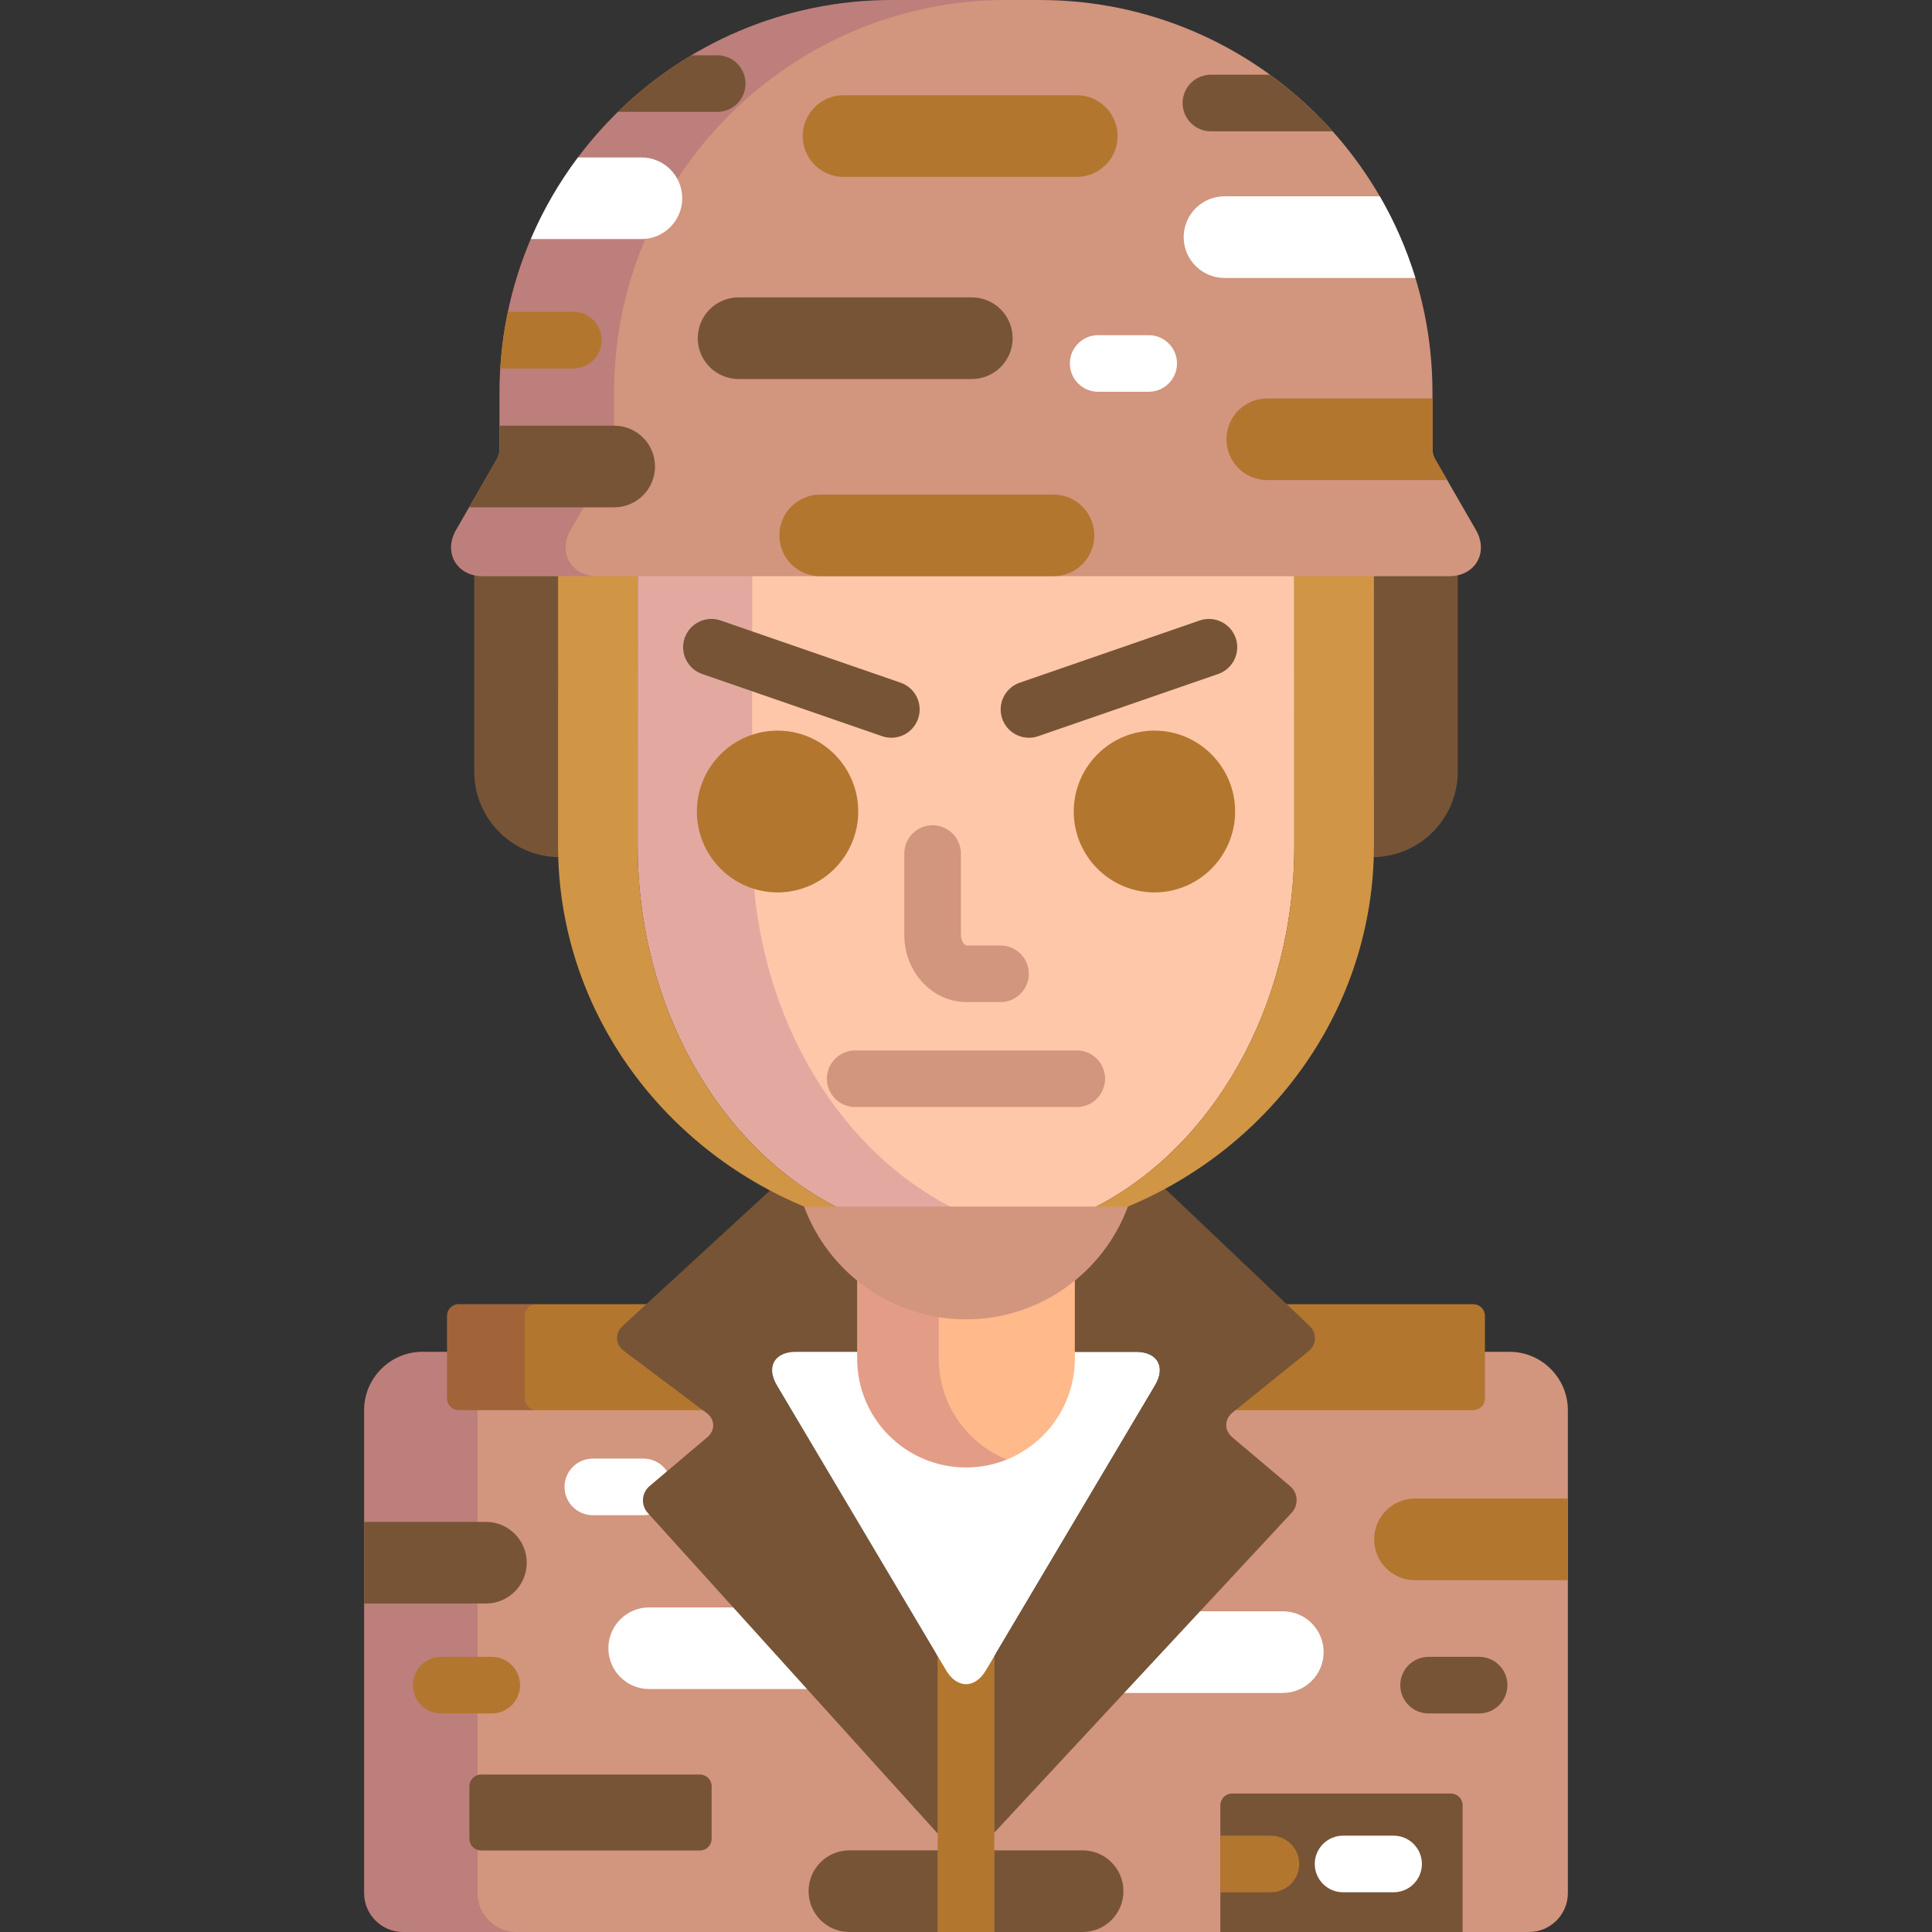 <?xml version="1.0" encoding="iso-8859-1"?>
<!-- Generator: Adobe Illustrator 19.0.0, SVG Export Plug-In . SVG Version: 6.00 Build 0)  -->
<svg version="1.1" id="Capa_1" xmlns="http://www.w3.org/2000/svg" xmlns:xlink="http://www.w3.org/1999/xlink" x="0px" y="0px"
	 viewBox="0 0 512 512" style="enable-background:new 0 0 512 512;" xml:space="preserve">
<rect x="0" y="0" width="512" height="512" fill="#333333" stroke="none"/>
<g>
	<path style="fill:#775436;" d="M149.01,151h-21.146c-0.758,0-1.488-0.088-2.184-0.245v53.737c0,12.517,10.147,22.664,22.664,22.664
		h0.707c-0.031-1.041-0.053-2.085-0.053-3.134C148.999,224.023,149.005,178.595,149.01,151z"/>
	<path style="fill:#775436;" d="M384.134,151h-21.135c0.005,27.595,0,73.023,0,73.023c0,1.049-0.021,2.093-0.053,3.134h0.707
		c12.517,0,22.664-10.147,22.664-22.664v-53.737C385.622,150.912,384.892,151,384.134,151z"/>
</g>
<path style="fill:#D2957D;" d="M400.047,358.245h-7.519v12.366c0,1.153-0.938,2.091-2.091,2.091h-63.018
	c-0.228,0-0.449,0.078-0.627,0.222l-0.778,0.627c-1.304,1.05-2.031,2.479-2.049,4.025c-0.018,1.547,0.676,2.993,1.955,4.074
	l15.293,12.923c0.836,0.706,1.331,1.684,1.396,2.753c0.064,1.069-0.311,2.099-1.055,2.9l-77.055,82.898v-44.221
	c0-0.45-0.301-0.845-0.735-0.965c-0.088-0.023-0.177-0.035-0.265-0.035c-0.347,0-0.677,0.181-0.86,0.489l-2.239,3.772
	c-1.211,2.041-2.773,3.166-4.398,3.166c-1.625,0-3.188-1.124-4.399-3.165l-2.244-3.778c-0.183-0.309-0.513-0.489-0.859-0.489
	c-0.088,0-0.177,0.012-0.265,0.036c-0.435,0.119-0.735,0.514-0.735,0.964v44.423l-75.083-83.036
	c-0.735-0.813-1.101-1.855-1.028-2.937c0.072-1.081,0.574-2.066,1.412-2.775l15.292-12.923c1.284-1.086,1.968-2.524,1.924-4.052
	c-0.045-1.525-0.809-2.921-2.152-3.93l-1.021-0.767c-0.174-0.13-0.384-0.2-0.601-0.2h-64.681c-1.153,0-2.091-0.938-2.091-2.091
	v-12.366h-7.52c-8.498,0-15.452,6.954-15.452,15.453v128c0,5.666,4.636,10.302,10.302,10.302h298.398
	c5.666,0,10.302-4.636,10.302-10.302v-128C415.5,365.199,408.546,358.245,400.047,358.245z"/>
<path style="fill:#B2762F;" d="M261.26,441.431c-2.893,4.873-7.625,4.873-10.518,0.001l-2.243-3.779V512h15v-74.342L261.26,441.431z
	"/>
<path style="fill:#FFFFFF;" d="M172.417,400.285c-0.735-0.813-1.101-1.855-1.028-2.937c0.072-1.081,0.574-2.066,1.412-2.775
	l4.453-3.764c-1.208-2.521-3.776-4.266-6.759-4.266h-13.393c-4.142,0-7.5,3.357-7.5,7.5s3.358,7.5,7.5,7.5h13.393
	c0.925,0,1.807-0.175,2.625-0.481L172.417,400.285z"/>
<path style="opacity:0.15;fill:#440075;enable-background:new    ;" d="M126.55,501.698v-128c0-0.336,0.029-0.665,0.051-0.996h-5.04
	c-1.153,0-2.091-0.938-2.091-2.091v-12.366h-7.52c-8.498,0-15.452,6.954-15.452,15.453v128c0,5.666,4.636,10.302,10.302,10.302
	h30.053C131.188,512,126.55,507.364,126.55,501.698z"/>
<g>
	<path style="fill:#775436;" d="M387.606,512v-33.6c0-1.7-1.391-3.091-3.09-3.091h-58.019c-1.7,0-3.091,1.391-3.091,3.091V512
		H387.606z"/>
	<path style="fill:#775436;" d="M96.498,424.949h32.274c5.974,0,10.817-4.843,10.817-10.816s-4.844-10.816-10.817-10.816H96.498
		V424.949z"/>
</g>
<path style="fill:#B2762F;" d="M415.5,397.135h-40.515c-5.975,0-10.817,4.843-10.817,10.816c0,5.975,4.843,10.817,10.817,10.817
	h40.515L415.5,397.135L415.5,397.135z"/>
<g>
	<path style="fill:#775436;" d="M225.094,490.366c-5.974,0-10.817,4.843-10.817,10.817s4.844,10.816,10.817,10.816h23.405v-21.634
		h-23.405V490.366z"/>
	<path style="fill:#775436;" d="M286.904,490.366h-23.405V512h23.405c5.974,0,10.817-4.843,10.817-10.816
		C297.722,495.209,292.878,490.366,286.904,490.366z"/>
</g>
<g>
	<path style="fill:#FFFFFF;" d="M339.959,427.01h-23.301l-20.108,21.634h43.409c5.974,0,10.816-4.843,10.816-10.816
		C350.775,431.853,345.933,427.01,339.959,427.01z"/>
	<path style="fill:#FFFFFF;" d="M195.65,425.98h-23.611c-5.974,0-10.816,4.843-10.816,10.816c0,5.974,4.843,10.816,10.816,10.816
		h43.173L195.65,425.98z"/>
</g>
<path style="fill:#B2762F;" d="M187.863,373.669l-21.945-16.479c-0.854-0.641-1.35-1.514-1.396-2.458
	c-0.047-0.944,0.36-1.863,1.146-2.586l7.09-6.521h-51.197c-1.7,0-3.091,1.39-3.091,3.091v21.895c0,1.7,1.391,3.091,3.091,3.091
	h66.343C187.891,373.691,187.878,373.68,187.863,373.669z"/>
<path style="fill:#775436;" d="M210.923,358.245h17.232v-8.417v-11.89c-3.387-2.692-6.398-5.868-8.9-9.456
	c-2.179-2.935-4.017-6.139-5.448-9.555c-3.057-1.267-6.046-2.657-8.948-4.184l-39.866,36.666c-2.086,1.918-1.939,4.88,0.326,6.58
	l21.945,16.479c2.266,1.7,2.348,4.589,0.184,6.418l-15.292,12.923c-2.164,1.829-2.381,5.045-0.48,7.146l76.825,84.962v-47.02
	l-42.62-71.795C202.988,362.231,205.257,358.245,210.923,358.245z"/>
<path style="fill:#FFFFFF;" d="M301.075,358.245h-17.232v1.804c0,15.354-12.491,27.845-27.845,27.845s-27.845-12.491-27.845-27.845
	v-1.804h-17.232c-5.666,0-7.936,3.986-5.044,8.858l44.863,75.573c2.893,4.872,7.625,4.872,10.518-0.001l44.859-75.571
	C309.011,362.231,306.741,358.245,301.075,358.245z"/>
<g style="opacity:0.15;">
	<path style="fill:#440075;" d="M139.074,370.611v-21.895c0-1.701,1.391-3.091,3.091-3.091h-20.603c-1.7,0-3.091,1.39-3.091,3.091
		v21.895c0,1.7,1.391,3.091,3.091,3.091h20.603C140.464,373.702,139.074,372.311,139.074,370.611z"/>
</g>
<path style="fill:#B2762F;" d="M390.438,345.626h-50.905l6.796,6.451c0.781,0.741,1.189,1.695,1.149,2.687s-0.524,1.911-1.364,2.588
	l-20.101,16.199c-0.061,0.049-0.112,0.102-0.17,0.151h64.595c1.7,0,3.091-1.391,3.091-3.091v-21.895
	C393.528,347.016,392.138,345.626,390.438,345.626z"/>
<path style="fill:#775436;" d="M347.017,351.352l-39.039-37.061c-3.165,1.701-6.434,3.243-9.784,4.634
	c-1.433,3.418-3.271,6.622-5.45,9.56c-2.503,3.588-5.514,6.762-8.899,9.454v11.89v8.417h17.232c5.666,0,7.935,3.986,5.044,8.859
	l-42.62,71.799v46.766l78.787-84.762c1.928-2.074,1.736-5.268-0.428-7.098l-15.293-12.923c-2.164-1.829-2.13-4.78,0.075-6.558
	l20.101-16.199C348.947,356.352,349.071,353.302,347.017,351.352z"/>
<path style="fill:#FFB98A;" d="M255.999,347.717c-10.76,0-20.927-3.913-28.845-10.583v22.915c0,15.93,12.914,28.845,28.845,28.845
	s28.845-12.915,28.845-28.845v-22.915C276.926,343.804,266.759,347.717,255.999,347.717z"/>
<g style="opacity:0.15;">
	<path style="fill:#440075;" d="M248.788,360.049v-12.93c-8.045-1.326-15.513-4.828-21.634-9.985v22.915
		c0,15.93,12.914,28.845,28.845,28.845c3.827,0,7.476-0.752,10.816-2.104C256.246,382.509,248.788,372.152,248.788,360.049z"/>
</g>
<path style="fill:#FFC7A9;" d="M343,151H168.998c-0.005,27.595-0.009,73.023-0.009,73.023c0,43.101,21.822,80.093,52.948,95.977
	h68.124c31.125-15.885,52.947-52.876,52.947-95.977C343.009,224.023,343.005,178.595,343,151z"/>
<path style="opacity:0.15;fill:#440075;enable-background:new    ;" d="M252.313,320c-31.137-15.878-52.975-52.866-52.975-95.977
	c0,0,0.004-45.428,0.01-73.023h-30.351c-0.005,27.595-0.009,73.023-0.009,73.023c0,43.101,21.822,80.093,52.948,95.977H252.313z"/>
<g>
	<path style="fill:#D19546;" d="M221.938,320c-31.126-15.885-52.948-52.876-52.948-95.977c0,0,0.004-45.428,0.009-73.023h-21.1
		c-0.005,27.595-0.011,73.023-0.011,73.023c0,43.101,27.115,80.093,65.789,95.977H221.938z"/>
	<path style="fill:#D19546;" d="M364.099,151H343c0.005,27.595,0.009,73.023,0.009,73.023c0,43.101-21.822,80.093-52.947,95.977
		h8.26c38.673-15.885,65.787-52.876,65.787-95.977C364.108,224.023,364.103,178.595,364.099,151z"/>
</g>
<path style="fill:#D2957D;" d="M127.864,152.704c-3.191,0-5.936-1.452-7.342-3.886c-1.406-2.432-1.294-5.535,0.3-8.301
	l10.867-18.856c0.45-0.782,0.688-1.669,0.688-2.571v-15.041C132.378,46.676,179.054,0,236.426,0h39.146
	c57.372,0,104.049,46.676,104.049,104.049v15.041c0,0.902,0.237,1.789,0.688,2.571l10.867,18.856c1.594,2.766,1.706,5.869,0.3,8.301
	c-1.405,2.434-4.15,3.886-7.342,3.886H127.864z"/>
<g style="opacity:0.15;">
	<path style="fill:#440075;" d="M150.87,148.818c-1.405-2.432-1.294-5.535,0.3-8.301l10.867-18.856
		c0.451-0.782,0.688-1.669,0.688-2.571v-15.041C162.727,46.676,209.401,0,266.773,0h-30.348
		c-57.372,0-104.049,46.676-104.049,104.049v15.041c0,0.902-0.237,1.789-0.688,2.571l-10.867,18.856
		c-1.594,2.766-1.706,5.869-0.3,8.301c1.405,2.434,4.15,3.886,7.342,3.886h30.348C155.022,152.704,152.275,151.252,150.87,148.818z"
		/>
</g>
<path style="fill:#B2762F;" d="M335.838,105.594c-5.974,0-10.816,4.843-10.816,10.816c0,5.975,4.843,10.817,10.816,10.817h47.679
	l-3.208-5.566c-0.45-0.782-0.688-1.669-0.688-2.571v-13.496H335.838z"/>
<path style="fill:#FFFFFF;" d="M140.669,63.356h29.311c5.975,0,10.817-4.843,10.817-10.817s-4.843-10.816-10.817-10.816h-16.817
	C148.176,48.365,143.967,55.622,140.669,63.356z"/>
<path style="fill:#775436;" d="M162.768,134.439c5.974,0,10.817-4.843,10.817-10.816c0-5.974-4.844-10.817-10.817-10.817h-30.391
	v6.285c0,0.902-0.237,1.789-0.688,2.571l-7.364,12.777H162.768z"/>
<path style="fill:#B2762F;" d="M289.995,141.888c0,5.974-4.844,10.816-10.817,10.816h-61.811c-5.974,0-10.817-4.843-10.817-10.816
	l0,0c0-5.974,4.844-10.817,10.817-10.817h61.811C285.151,131.07,289.995,135.914,289.995,141.888L289.995,141.888z"/>
<path style="fill:#D2957D;" d="M265.144,265.56h-8.998c-9.097,0-16.498-7.986-16.498-17.802V226.2c0-4.143,3.357-7.5,7.5-7.5
	s7.5,3.357,7.5,7.5v21.559c0,1.743,1.04,2.802,1.498,2.802h8.998c4.143,0,7.5,3.357,7.5,7.5
	C272.644,262.203,269.286,265.56,265.144,265.56z"/>
<g>
	<path style="fill:#B2762F;" d="M206.061,236.498c-11.791,0-21.384-9.617-21.384-21.438c0-11.82,9.593-21.437,21.384-21.437
		c11.79,0,21.383,9.616,21.383,21.437C227.442,226.881,217.85,236.498,206.061,236.498z"/>
	<path style="fill:#B2762F;" d="M305.939,236.498c-11.79,0-21.383-9.617-21.383-21.438c0-11.82,9.593-21.437,21.383-21.437
		c11.791,0,21.384,9.616,21.384,21.437C327.322,226.881,317.729,236.498,305.939,236.498z"/>
</g>
<g>
	<path style="fill:#775436;" d="M272.689,195.51c-3.109,0-6.016-1.948-7.089-5.052c-1.353-3.915,0.724-8.185,4.639-9.539
		l47.689-16.482c3.918-1.351,8.186,0.725,9.539,4.639c1.353,3.915-0.724,8.186-4.639,9.539l-47.689,16.482
		C274.328,195.377,273.502,195.51,272.689,195.51z"/>
	<path style="fill:#775436;" d="M236.218,195.51c-0.813,0-1.639-0.133-2.45-0.413l-47.689-16.482
		c-3.915-1.354-5.991-5.624-4.639-9.539c1.354-3.914,5.622-5.989,9.539-4.639l47.688,16.482c3.915,1.354,5.991,5.624,4.639,9.539
		C242.233,193.561,239.327,195.51,236.218,195.51z"/>
	<path style="fill:#775436;" d="M188.591,487.303c0,1.699-1.391,3.091-3.091,3.091h-58.019c-1.699,0-3.09-1.392-3.09-3.091v-13.935
		c0-1.7,1.391-3.091,3.09-3.091H185.5c1.7,0,3.091,1.391,3.091,3.091V487.303z"/>
</g>
<g>
	<path style="fill:#D2957D;" d="M285.359,293.375h-58.72c-4.143,0-7.5-3.357-7.5-7.5s3.357-7.5,7.5-7.5h58.721
		c4.142,0,7.5,3.357,7.5,7.5S289.502,293.375,285.359,293.375z"/>
	<path style="fill:#D2957D;" d="M213.091,319.758c6.449,17.439,23.227,29.875,42.908,29.875s36.458-12.436,42.908-29.875H213.091z"
		/>
</g>
<path style="fill:#775436;" d="M268.361,89.626c0,5.974-4.843,10.816-10.817,10.816h-61.81c-5.974,0-10.816-4.843-10.816-10.816l0,0
	c0-5.974,4.843-10.817,10.816-10.817h61.81C263.519,78.809,268.361,83.652,268.361,89.626L268.361,89.626z"/>
<path style="fill:#B2762F;" d="M296.176,36.057c0,5.974-4.843,10.816-10.816,10.816h-61.812c-5.974,0-10.816-4.843-10.816-10.816
	l0,0c0-5.975,4.843-10.817,10.816-10.817h61.812C291.333,25.239,296.176,30.082,296.176,36.057L296.176,36.057z"/>
<g>
	<path style="fill:#FFFFFF;" d="M324.506,73.658h50.584c-2.331-7.618-5.513-14.865-9.436-21.634h-41.147
		c-5.974,0-10.816,4.843-10.816,10.816C313.689,68.814,318.532,73.658,324.506,73.658z"/>
	<path style="fill:#FFFFFF;" d="M304.417,103.822h-13.392c-4.143,0-7.5-3.358-7.5-7.5c0-4.143,3.357-7.5,7.5-7.5h13.392
		c4.142,0,7.5,3.357,7.5,7.5S308.559,103.822,304.417,103.822z"/>
</g>
<path style="fill:#B2762F;" d="M130.317,454.084h-13.393c-4.143,0-7.5-3.357-7.5-7.5s3.357-7.5,7.5-7.5h13.393
	c4.143,0,7.5,3.357,7.5,7.5C137.817,450.727,134.46,454.084,130.317,454.084z"/>
<g>
	<path style="fill:#775436;" d="M190.067,29.648c4.143,0,7.5-3.357,7.5-7.5c0-4.142-3.357-7.5-7.5-7.5h-6.816
		c-7.08,4.227-13.617,9.27-19.482,15H190.067z"/>
	<path style="fill:#775436;" d="M320.9,34.8h32.257c-4.978-5.571-10.543-10.603-16.601-15H320.9c-4.143,0-7.5,3.357-7.5,7.5
		S316.758,34.8,320.9,34.8z"/>
	<path style="fill:#775436;" d="M391.983,454.084H378.59c-4.143,0-7.5-3.357-7.5-7.5s3.357-7.5,7.5-7.5h13.393
		c4.143,0,7.5,3.357,7.5,7.5C399.483,450.727,396.126,454.084,391.983,454.084z"/>
</g>
<g>
	<path style="fill:#B2762F;" d="M151.951,97.641c4.143,0,7.5-3.357,7.5-7.5s-3.357-7.5-7.5-7.5h-17.354
		c-1.026,4.884-1.705,9.893-2.017,15H151.951z"/>
	<path style="fill:#B2762F;" d="M323.407,501.472H336.8c4.143,0,7.5-3.357,7.5-7.5s-3.357-7.5-7.5-7.5h-13.393V501.472z"/>
</g>
<path style="fill:#FFFFFF;" d="M369.319,501.472h-13.393c-4.143,0-7.5-3.357-7.5-7.5s3.357-7.5,7.5-7.5h13.393
	c4.143,0,7.5,3.357,7.5,7.5C376.819,498.114,373.462,501.472,369.319,501.472z"/>
<g>
</g>
<g>
</g>
<g>
</g>
<g>
</g>
<g>
</g>
<g>
</g>
<g>
</g>
<g>
</g>
<g>
</g>
<g>
</g>
<g>
</g>
<g>
</g>
<g>
</g>
<g>
</g>
<g>
</g>
</svg>
